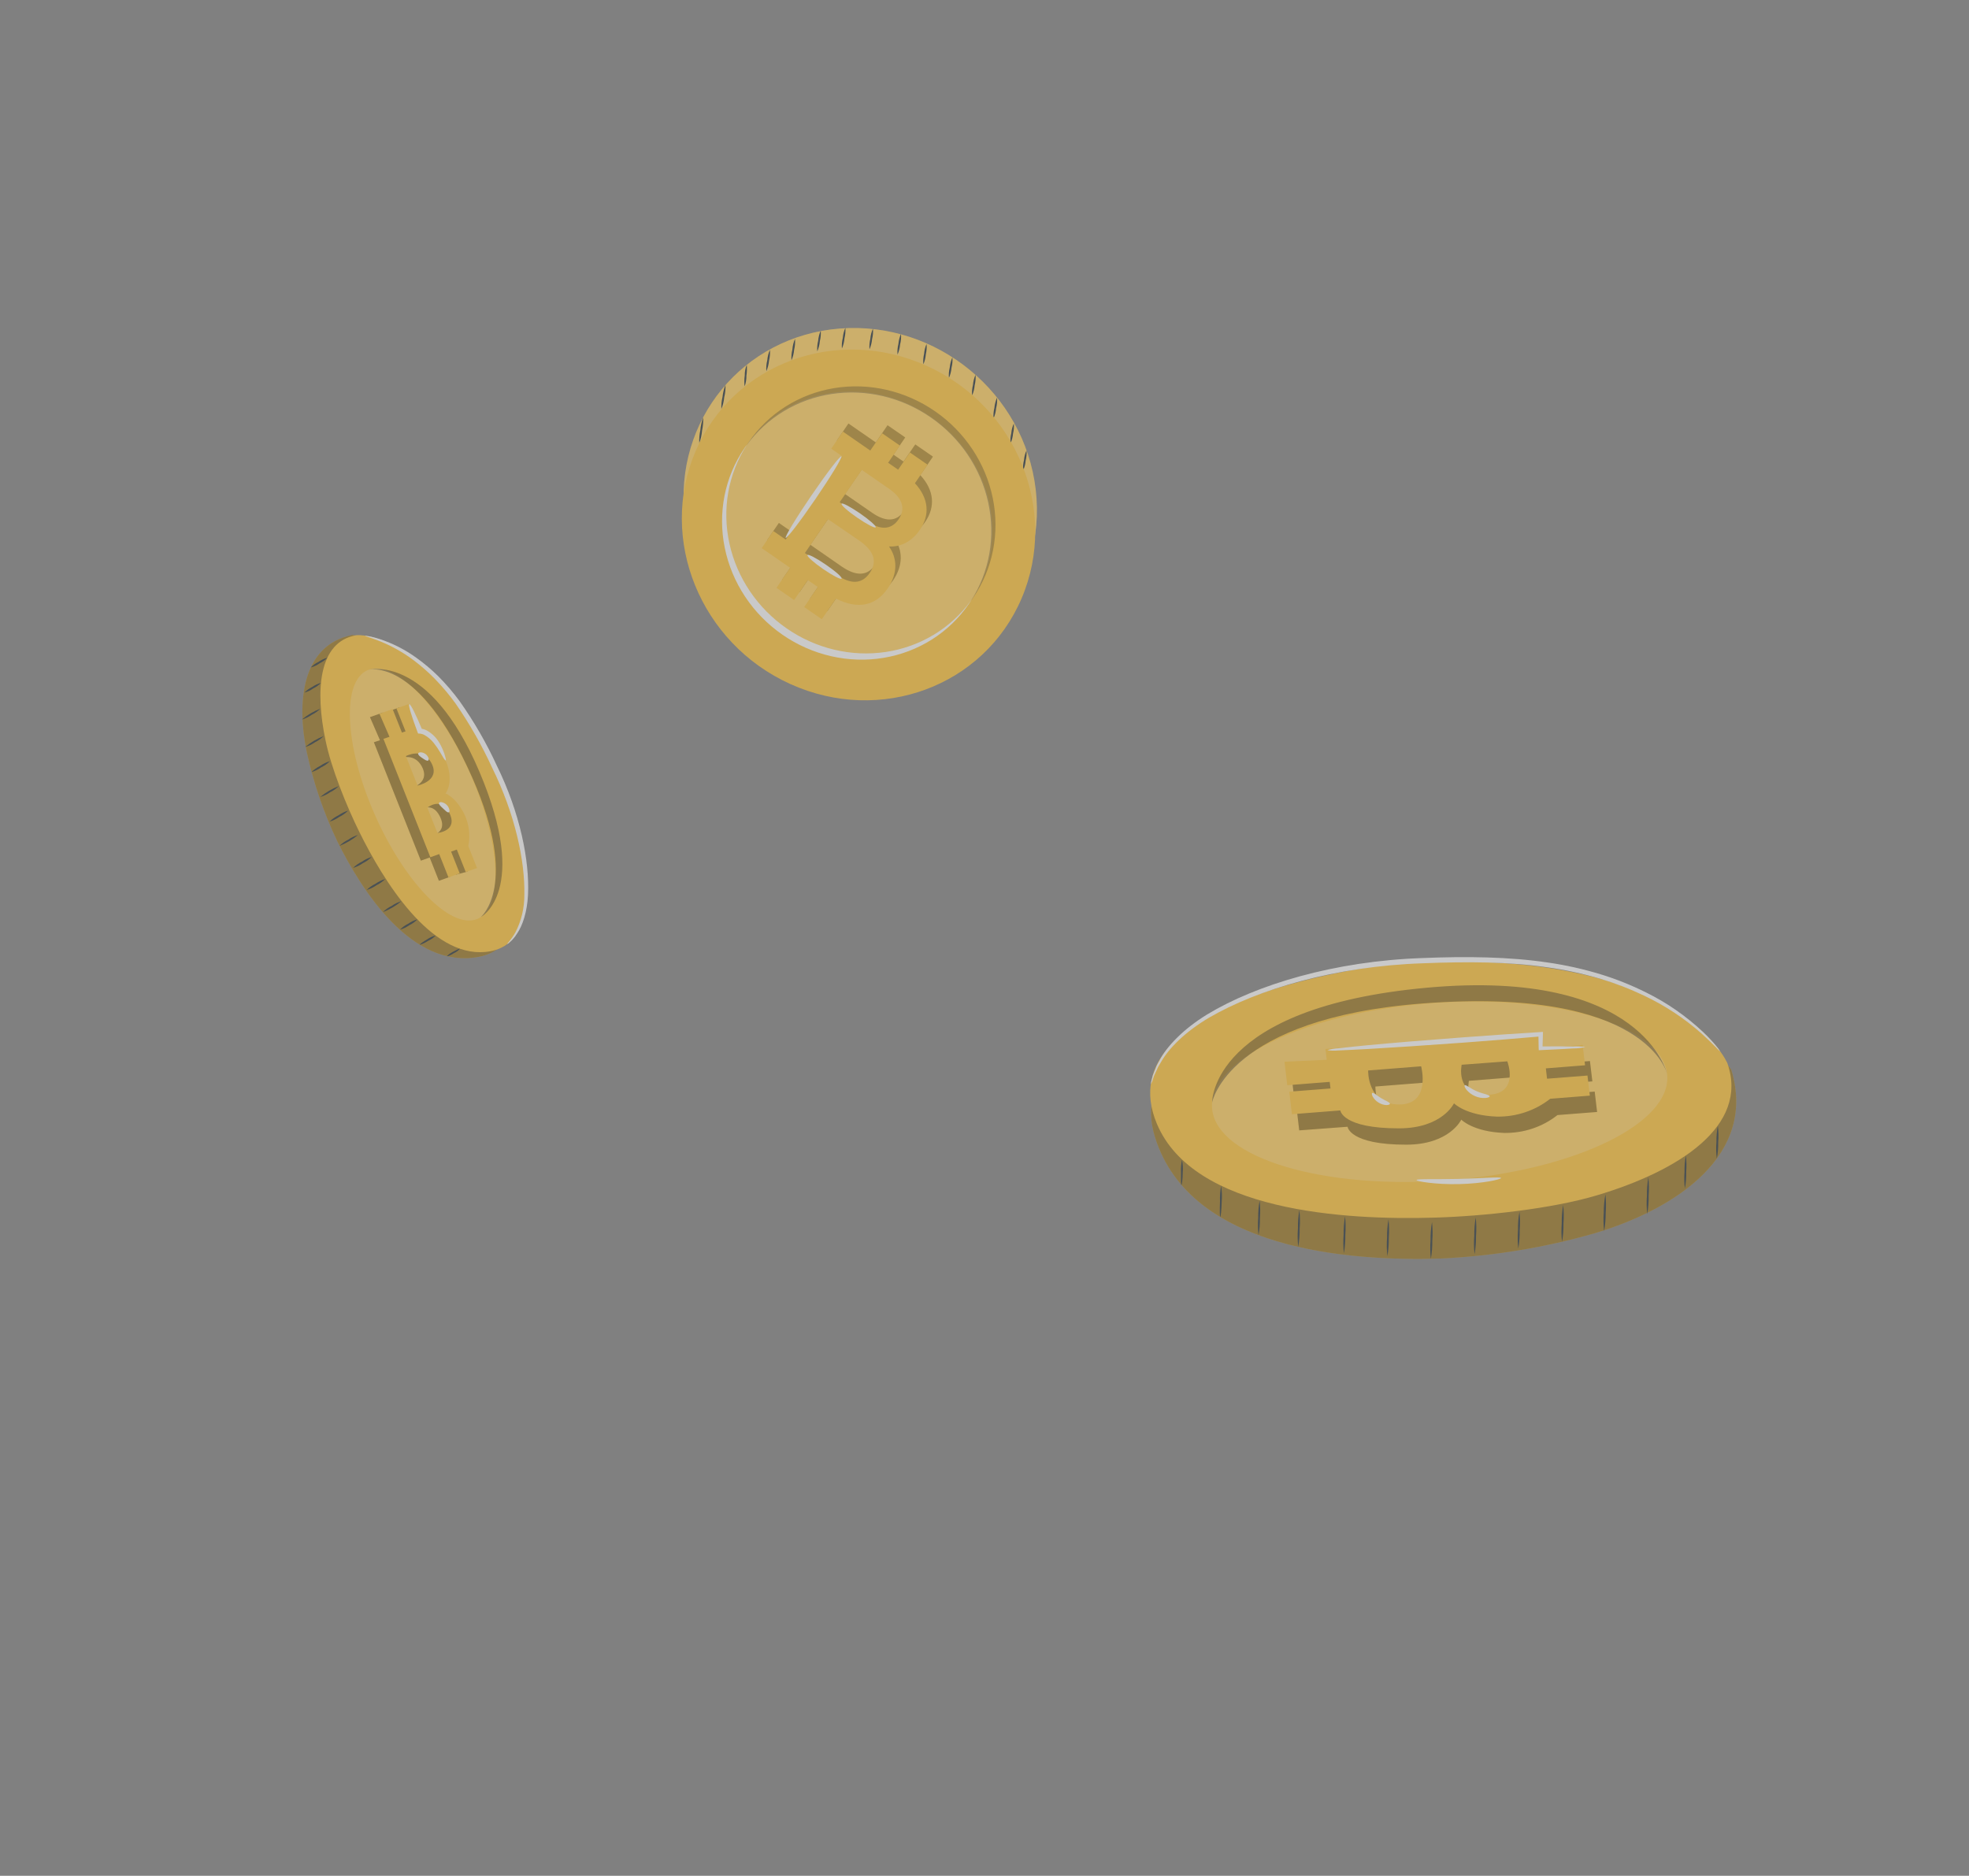 <svg width="317" height="302" viewBox="0 0 317 302" fill="none" xmlns="http://www.w3.org/2000/svg">
<rect x="0" y="0" width="317" height="302" fill="#808080" stroke="none"/>
<g opacity="0.6" clip-path="url(#clip0_64_2533)">
<path d="M278.729 172.243C278.729 172.243 270.758 158.228 224.479 161.874C224.479 161.874 179.29 162.03 185.983 183.196C191.678 201.209 217.19 203.081 231.849 202.628C240.332 202.241 248.704 200.869 256.793 198.539C269.883 194.615 282.9 185.918 278.729 172.243Z" fill="#FFC336"/>
<path opacity="0.4" d="M278.729 172.243C278.729 172.243 270.758 158.228 224.479 161.874C224.479 161.874 179.29 162.03 185.983 183.196C191.678 201.209 217.19 203.081 231.849 202.628C240.332 202.241 248.704 200.869 256.793 198.539C269.883 194.615 282.9 185.918 278.729 172.243Z" fill="black"/>
<path d="M278.109 171.199C278.109 171.199 270 151.66 223.679 155.271C223.679 155.271 177.621 160.377 186.25 180.925C192.159 195.002 216.403 196.489 231.061 196.035C238.753 195.809 249.811 194.634 257.129 192.439C270.235 188.521 281.611 181.321 278.109 171.199Z" fill="#FFC336"/>
<path opacity="0.2" d="M233.446 190.006C253.667 188.417 269.314 180.756 268.393 172.895C267.472 165.035 250.333 159.951 230.111 161.541C209.889 163.13 194.243 170.791 195.163 178.652C196.084 186.512 213.224 191.596 233.446 190.006Z" fill="white"/>
<path d="M256.738 175.747L250.23 176.263L250.034 174.59L256.361 174.104L255.974 170.83L249.211 171.362L248.907 168.792L214.563 171.492L214.766 173.225L207.978 173.537L208.422 177.322L215.26 176.785L215.384 177.844L208.743 178.366L209.168 181.992L216.955 181.407C216.955 181.407 217.233 184.303 226.403 184.293C233.388 184.286 235.259 180.262 235.259 180.262C235.259 180.262 237.148 182.218 242.177 182.404C245.316 182.447 248.337 181.433 250.747 179.526L257.126 179.028L256.738 175.747ZM226.423 180.403C221.244 180.409 221.43 174.932 221.43 174.932L229.936 174.26C229.936 174.26 231.603 180.404 226.423 180.403ZM240.337 178.839C235.432 178.755 236.486 174.012 236.486 174.012L243.822 173.432C243.822 173.432 245.979 178.953 240.327 178.852L240.337 178.839Z" fill="#FFC336"/>
<path opacity="0.4" d="M256.738 175.747L250.23 176.263L250.034 174.59L256.361 174.104L255.974 170.83L249.211 171.362L248.907 168.792L214.563 171.492L214.766 173.225L207.978 173.537L208.422 177.322L215.26 176.785L215.384 177.844L208.743 178.366L209.168 181.992L216.955 181.407C216.955 181.407 217.233 184.303 226.403 184.293C233.388 184.286 235.259 180.262 235.259 180.262C235.259 180.262 237.148 182.218 242.177 182.404C245.316 182.447 248.337 181.433 250.747 179.526L257.126 179.028L256.738 175.747ZM226.423 180.403C221.244 180.409 221.43 174.932 221.43 174.932L229.936 174.26C229.936 174.26 231.603 180.404 226.423 180.403ZM240.337 178.839C235.432 178.755 236.486 174.012 236.486 174.012L243.822 173.432C243.822 173.432 245.979 178.953 240.327 178.852L240.337 178.839Z" fill="black"/>
<path d="M255.577 173.165L249.069 173.673L248.873 172.008L255.187 171.511L254.795 168.227L248.029 168.762L247.729 166.196L213.389 168.891L213.592 170.625L206.796 170.938L207.24 174.722L214.078 174.185L214.202 175.245L207.565 175.763L207.994 179.392L215.789 178.779C215.789 178.779 216.063 181.672 225.229 181.666C232.214 181.659 234.085 177.635 234.085 177.635C234.085 177.635 235.975 179.591 241.004 179.777C244.143 179.819 247.164 178.806 249.577 176.903L255.955 176.397L255.577 173.165ZM225.262 177.821C220.082 177.819 220.265 172.346 220.265 172.346L228.798 171.676C228.798 171.676 230.438 177.819 225.262 177.821ZM239.172 176.254C234.266 176.169 235.321 171.426 235.321 171.426L242.668 170.876C242.668 170.876 244.797 176.354 239.162 176.266L239.172 176.254Z" fill="#FFC336"/>
<path d="M276.919 169.257C276.866 169.322 275.923 168.178 273.964 166.418C271.183 163.955 268.068 161.898 264.718 160.311C262.412 159.21 260.027 158.291 257.587 157.564C254.783 156.738 251.927 156.125 249.045 155.729C242.963 154.836 236.18 154.804 229.117 155.088C214.982 155.554 202.516 159.272 194.673 163.835C190.763 166.136 188.148 168.817 186.906 171.011L186.455 171.776L186.125 172.49C186.021 172.712 185.93 172.918 185.84 173.104C185.751 173.291 185.715 173.473 185.653 173.635C185.564 173.968 185.439 174.289 185.278 174.592C185.314 174.246 185.386 173.907 185.493 173.578C185.535 173.415 185.575 173.228 185.646 173.02C185.718 172.812 185.81 172.614 185.898 172.385C185.986 172.157 186.083 171.901 186.198 171.64C186.313 171.379 186.47 171.118 186.625 170.835C187.801 168.538 190.41 165.736 194.356 163.321C202.229 158.558 214.792 154.721 229.056 154.245C236.146 153.955 242.962 154.042 249.138 154.958C252.057 155.375 254.947 156.02 257.78 156.888C260.249 157.651 262.656 158.615 264.977 159.771C268.35 161.425 271.461 163.584 274.196 166.17C274.686 166.621 275.085 167.052 275.436 167.429C275.736 167.738 276.021 168.061 276.29 168.397C276.527 168.663 276.738 168.951 276.919 169.257Z" fill="#FAFAFA"/>
<path opacity="0.4" d="M195.148 177.483C195.148 177.483 194.856 162.193 229.746 159.019C264.636 155.844 268.393 172.895 268.393 172.895C268.393 172.895 265.243 158.807 229.137 161.549C197.699 163.94 195.148 177.483 195.148 177.483Z" fill="black"/>
<path d="M255.219 168.575C254.592 168.728 253.945 168.803 253.294 168.799C252.053 168.881 250.258 168.972 248.046 169.07L247.729 169.083L247.717 168.752L247.677 166.509L248.101 166.858C244.579 167.165 240.281 167.518 235.64 167.864C229.588 168.309 224.124 168.662 220.144 168.895C218.156 169.005 216.547 169.078 215.429 169.124C214.856 169.182 214.275 169.165 213.701 169.073C214.251 168.905 214.824 168.807 215.404 168.782C216.508 168.65 218.102 168.483 220.07 168.293C224.022 167.922 229.493 167.465 235.54 167.016C240.181 166.671 244.483 166.374 248.015 166.158L248.404 166.135L248.402 166.51L248.332 168.792L248 168.478C250.217 168.46 252.016 168.46 253.264 168.48C253.914 168.437 254.57 168.468 255.219 168.575Z" fill="#FAFAFA"/>
<path d="M239.835 176.484C239.852 176.593 239.62 176.745 239.168 176.777C238.59 176.818 238.006 176.715 237.469 176.475C236.928 176.243 236.45 175.882 236.077 175.427C235.801 175.071 235.73 174.793 235.814 174.726C236.005 174.588 236.724 175.261 237.785 175.709C238.846 176.157 239.803 176.246 239.835 176.484Z" fill="#FAFAFA"/>
<path d="M223.773 177.705C223.767 177.816 223.563 177.908 223.204 177.921C222.757 177.894 222.32 177.754 221.935 177.515C221.549 177.276 221.228 176.945 221 176.555C220.838 176.251 220.827 176.022 220.924 175.965C221.129 175.854 221.642 176.371 222.364 176.807C223.086 177.243 223.759 177.454 223.773 177.705Z" fill="#FAFAFA"/>
<path d="M241.66 189.66C241.708 189.878 238.713 190.556 234.912 190.641C231.111 190.726 228.043 190.203 228.06 189.984C228.077 189.765 231.125 189.896 234.86 189.805C238.595 189.714 241.63 189.437 241.66 189.66Z" fill="#FAFAFA"/>
<path d="M196.426 195.916C196.412 195.852 196.406 195.787 196.408 195.723L196.384 195.198C196.381 194.743 196.38 194.113 196.412 193.434C196.383 192.59 196.444 191.748 196.593 190.922C196.725 191.761 196.759 192.608 196.693 193.447C196.652 194.802 196.552 195.944 196.426 195.916Z" fill="#263238"/>
<path d="M190.173 190.777C190.159 190.725 190.153 190.672 190.154 190.618L190.134 190.185C190.126 189.822 190.132 189.321 190.132 188.76C190.1 188.08 190.156 187.401 190.298 186.742C190.436 187.413 190.474 188.097 190.413 188.772C190.394 189.885 190.303 190.809 190.173 190.777Z" fill="#263238"/>
<path d="M202.617 198.856C202.505 197.929 202.487 196.998 202.563 196.075C202.546 195.149 202.623 194.226 202.793 193.322C202.9 194.248 202.916 195.177 202.842 196.099C202.859 197.027 202.784 197.95 202.617 198.856Z" fill="#263238"/>
<path d="M209.011 200.737C208.897 199.748 208.881 198.754 208.962 197.769C208.945 196.777 209.022 195.789 209.191 194.817C209.303 195.806 209.319 196.8 209.24 197.785C209.254 198.777 209.177 199.765 209.011 200.737Z" fill="#263238"/>
<path d="M216.364 201.778C216.252 200.788 216.234 199.793 216.311 198.807C216.295 197.814 216.374 196.826 216.548 195.855C216.654 196.845 216.67 197.84 216.593 198.827C216.609 199.819 216.532 200.807 216.364 201.778Z" fill="#263238"/>
<path d="M223.363 202.229C223.249 201.239 223.232 200.244 223.31 199.257C223.294 198.266 223.372 197.279 223.544 196.309C223.653 197.298 223.669 198.292 223.593 199.277C223.608 200.269 223.531 201.258 223.363 202.229Z" fill="#263238"/>
<path d="M230.363 202.68C230.249 201.689 230.232 200.694 230.31 199.708C230.294 198.717 230.372 197.73 230.544 196.76C230.653 197.749 230.669 198.743 230.593 199.728C230.606 200.72 230.53 201.708 230.363 202.68Z" fill="#263238"/>
<path d="M237.4 201.935C237.288 200.946 237.271 199.952 237.351 198.967C237.333 197.976 237.411 196.989 237.585 196.019C237.694 197.008 237.71 198.002 237.634 198.987C237.646 199.978 237.568 200.965 237.4 201.935Z" fill="#263238"/>
<path d="M244.436 201.027C244.329 200.038 244.313 199.044 244.387 198.059C244.369 197.066 244.448 196.077 244.624 195.107C244.731 196.097 244.746 197.092 244.669 198.079C244.688 199.07 244.61 200.057 244.436 201.027Z" fill="#263238"/>
<path d="M251.479 199.939C251.37 198.95 251.354 197.956 251.43 196.971C251.414 195.98 251.492 194.992 251.664 194.023C251.773 195.012 251.789 196.005 251.713 196.991C251.729 197.982 251.651 198.969 251.479 199.939Z" fill="#263238"/>
<path d="M258.261 198.206C258.142 197.213 258.12 196.214 258.195 195.224C258.192 194.241 258.281 193.263 258.463 192.304C258.572 193.293 258.588 194.287 258.512 195.272C258.517 196.259 258.434 197.241 258.261 198.206Z" fill="#263238"/>
<path d="M265.198 195.464C265.086 194.473 265.069 193.477 265.148 192.489C265.13 191.498 265.208 190.51 265.382 189.541C265.489 190.53 265.505 191.523 265.43 192.509C265.446 193.503 265.368 194.492 265.198 195.464Z" fill="#263238"/>
<path d="M271.259 191.34C271.148 190.458 271.127 189.57 271.198 188.69C271.175 187.802 271.249 186.918 271.418 186.053C271.526 186.936 271.544 187.824 271.472 188.703C271.496 189.591 271.425 190.475 271.259 191.34Z" fill="#263238"/>
<path d="M276.399 186.54C276.285 185.658 276.265 184.77 276.338 183.89C276.322 183.005 276.396 182.124 276.559 181.26C276.677 182.142 276.697 183.031 276.62 183.91C276.639 184.795 276.564 185.677 276.399 186.54Z" fill="#263238"/>
<path d="M141.793 109.185C157.395 107.959 168.566 94.364 166.745 78.82C164.924 63.277 150.8 51.67 135.199 52.897C119.597 54.123 108.425 67.718 110.246 83.261C112.067 98.805 126.191 110.411 141.793 109.185Z" fill="#FFC336"/>
<path opacity="0.2" d="M141.793 109.185C157.395 107.959 168.566 94.364 166.745 78.82C164.924 63.277 150.8 51.67 135.199 52.897C119.597 54.123 108.425 67.718 110.246 83.261C112.067 98.805 126.191 110.411 141.793 109.185Z" fill="white"/>
<path d="M160.523 64.016C160.566 64.593 160.514 65.17 160.371 65.724C160.325 66.293 160.184 66.848 159.953 67.365C159.908 66.794 159.955 66.223 160.093 65.673C160.141 65.097 160.287 64.537 160.523 64.016Z" fill="#263238"/>
<path d="M163.221 68.189C163.268 68.738 163.225 69.287 163.093 69.815C163.049 70.36 162.911 70.89 162.686 71.382C162.638 70.834 162.682 70.285 162.814 69.757C162.857 69.211 162.994 68.681 163.221 68.189Z" fill="#263238"/>
<path d="M165.258 72.525C165.311 73.073 165.267 73.624 165.13 74.151C165.089 74.697 164.953 75.228 164.727 75.722C164.675 75.173 164.718 74.623 164.855 74.096C164.898 73.55 165.034 73.019 165.258 72.525Z" fill="#263238"/>
<path d="M157.06 60.335C157.104 60.906 157.057 61.477 156.92 62.027C156.874 62.596 156.733 63.151 156.503 63.668C156.458 63.097 156.505 62.526 156.642 61.976C156.687 61.406 156.829 60.852 157.06 60.335Z" fill="#263238"/>
<path d="M153.333 57.526C153.379 58.097 153.331 58.667 153.19 59.215C153.14 59.783 153 60.337 152.772 60.855C152.722 60.283 152.768 59.711 152.907 59.16C152.96 58.593 153.103 58.042 153.333 57.526Z" fill="#263238"/>
<path d="M149.174 55.374C149.224 55.936 149.183 56.499 149.055 57.041C149.014 57.599 148.879 58.143 148.657 58.65C148.605 58.09 148.644 57.528 148.772 56.987C148.815 56.428 148.951 55.883 149.174 55.374Z" fill="#263238"/>
<path d="M145.055 53.754C145.103 54.325 145.056 54.897 144.915 55.446C144.866 56.014 144.725 56.568 144.498 57.086C144.45 56.513 144.497 55.939 144.636 55.387C144.687 54.821 144.828 54.27 145.055 53.754Z" fill="#263238"/>
<path d="M140.539 52.909C140.589 53.481 140.542 54.052 140.4 54.601C140.354 55.17 140.213 55.725 139.982 56.242C139.939 55.673 139.985 55.103 140.118 54.554C140.166 53.984 140.309 53.428 140.539 52.909Z" fill="#263238"/>
<path d="M136.1 52.785C136.142 53.357 136.094 53.929 135.957 54.48C135.911 55.048 135.771 55.601 135.543 56.117C135.498 55.546 135.545 54.975 135.682 54.426C135.728 53.856 135.87 53.302 136.1 52.785Z" fill="#263238"/>
<path d="M132.135 53.234C132.177 53.806 132.129 54.379 131.992 54.93C131.946 55.497 131.807 56.05 131.578 56.566C131.533 55.995 131.58 55.424 131.717 54.875C131.764 54.305 131.905 53.751 132.135 53.234Z" fill="#263238"/>
<path d="M127.991 54.556C128.036 55.15 127.99 55.744 127.852 56.317C127.802 56.906 127.657 57.479 127.423 58.016C127.381 57.424 127.431 56.833 127.57 56.263C127.617 55.672 127.759 55.096 127.991 54.556Z" fill="#263238"/>
<path d="M123.954 56.321C123.998 56.912 123.949 57.502 123.81 58.071C123.754 58.658 123.609 59.231 123.38 59.77C123.334 59.179 123.383 58.589 123.524 58.021C123.573 57.431 123.719 56.858 123.954 56.321Z" fill="#263238"/>
<path d="M120.229 58.734C120.276 59.318 120.256 59.903 120.169 60.477C120.181 61.071 120.083 61.659 119.881 62.211C119.812 61.625 119.819 61.035 119.902 60.456C119.889 59.861 120.001 59.275 120.229 58.734Z" fill="#263238"/>
<path d="M116.796 61.987C116.826 62.654 116.76 63.318 116.597 63.959C116.535 64.612 116.381 65.25 116.141 65.855C116.105 65.196 116.167 64.538 116.323 63.904C116.39 63.243 116.549 62.598 116.796 61.987Z" fill="#263238"/>
<path d="M113.203 67.224C113.238 67.928 113.18 68.629 113.03 69.311C112.974 70.012 112.824 70.698 112.583 71.352C112.548 70.647 112.605 69.944 112.752 69.261C112.81 68.561 112.962 67.876 113.203 67.224Z" fill="#263238"/>
<path d="M127.255 110.138C141.749 116.683 158.407 110.516 164.462 96.364C170.517 82.212 163.676 65.434 149.182 58.89C134.688 52.345 118.03 58.512 111.975 72.664C105.92 86.816 112.762 103.593 127.255 110.138Z" fill="#FFC336"/>
<path opacity="0.2" d="M126.61 101.26C136.595 108.175 149.905 106.144 156.339 96.724C162.773 87.303 159.894 74.061 149.909 67.146C139.924 60.231 126.614 62.262 120.18 71.682C113.746 81.103 116.625 94.345 126.61 101.26Z" fill="white"/>
<path d="M126.667 101.185C121.959 97.933 118.647 93.032 117.436 87.525C116.226 82.017 117.213 76.338 120.188 71.698C120.06 71.853 119.933 72.008 119.835 72.188C116.668 76.825 115.536 82.59 116.686 88.216C117.255 91.002 118.368 93.669 119.961 96.067C121.553 98.464 123.595 100.543 125.968 102.187C128.342 103.831 131.001 105.006 133.793 105.646C136.586 106.286 139.458 106.377 142.245 105.916C145.032 105.455 147.68 104.449 150.037 102.957C152.394 101.465 154.414 99.515 155.982 97.219C156.109 97.064 156.203 96.881 156.31 96.716C153.073 101.169 148.165 104.128 142.629 104.963C137.093 105.797 131.367 104.442 126.667 101.185Z" fill="#FAFAFA"/>
<path opacity="0.3" d="M149.868 67.218C154.576 70.473 157.885 75.376 159.092 80.885C160.299 86.394 159.308 92.072 156.329 96.711C156.457 96.556 156.584 96.4 156.682 96.221C159.849 91.584 160.982 85.818 159.832 80.192C158.681 74.566 155.342 69.541 150.549 66.222C145.756 62.902 139.901 61.561 134.272 62.492C128.644 63.424 123.702 66.553 120.536 71.19C120.408 71.345 120.314 71.528 120.207 71.693C123.444 67.233 128.355 64.27 133.895 63.434C139.435 62.598 145.167 63.956 149.868 67.218Z" fill="black"/>
<path d="M143.78 93.438C145.456 90.984 145.328 88.553 143.992 86.668C145.8 86.786 147.64 85.938 148.966 83.997C150.619 81.579 150.393 78.903 148.164 76.497L150.2 73.518L147.354 71.549L145.462 74.318L143.851 73.199L145.739 70.427L142.89 68.462L141.003 71.234L138.407 69.437L136.596 68.181L134.718 70.934L136.529 72.19L127.392 85.574L125.394 84.192L123.516 86.944L125.51 88.323L128.105 90.121L125.903 93.346L128.748 95.315L130.947 92.094L132.562 93.208L130.363 96.429L133.205 98.402L135.479 95.072C138.979 96.867 141.868 96.231 143.78 93.438ZM140.124 74.699L143.97 77.353C146.102 78.832 146.728 80.536 145.53 82.288C144.332 84.04 142.549 84.039 140.412 82.557L136.044 79.535L139.606 74.335L140.124 74.699ZM135.456 91.174L130.803 87.945L130.473 87.715L134.197 82.266L139.18 85.717C141.508 87.329 142.195 89.036 140.905 90.925C139.616 92.814 137.784 92.786 135.456 91.174Z" fill="#FFC336"/>
<path opacity="0.3" d="M143.78 93.438C145.456 90.984 145.328 88.553 143.992 86.668C145.8 86.786 147.64 85.938 148.966 83.997C150.619 81.579 150.393 78.903 148.164 76.497L150.2 73.518L147.354 71.549L145.462 74.318L143.851 73.199L145.739 70.427L142.89 68.462L141.003 71.234L138.407 69.437L136.596 68.181L134.718 70.934L136.529 72.19L127.392 85.574L125.394 84.192L123.516 86.944L125.51 88.323L128.105 90.121L125.903 93.346L128.748 95.315L130.947 92.094L132.562 93.208L130.363 96.429L133.205 98.402L135.479 95.072C138.979 96.867 141.868 96.231 143.78 93.438ZM140.124 74.699L143.97 77.353C146.102 78.832 146.728 80.536 145.53 82.288C144.332 84.04 142.549 84.039 140.412 82.557L136.044 79.535L139.606 74.335L140.124 74.699ZM135.456 91.174L130.803 87.945L130.473 87.715L134.197 82.266L139.18 85.717C141.508 87.329 142.195 89.036 140.905 90.925C139.616 92.814 137.784 92.786 135.456 91.174Z" fill="black"/>
<path d="M142.91 94.748C144.588 92.29 144.457 89.863 143.121 87.978C144.929 88.096 146.77 87.248 148.098 85.303C149.748 82.889 149.523 80.213 147.297 77.802L149.336 74.82L146.49 72.851L144.599 75.62L142.984 74.505L144.876 71.736L142.026 69.764L140.108 72.539L137.513 70.741L135.702 69.486L133.824 72.238L135.635 73.494L126.498 86.878L124.5 85.496L122.621 88.249L124.616 89.627L127.207 91.421L125.008 94.642L127.853 96.611L130.052 93.39L131.663 94.509L129.464 97.73L132.309 99.699L134.581 96.373C138.108 98.177 140.998 97.541 142.91 94.748ZM139.254 76.009L143.109 78.678C145.249 80.156 145.87 81.857 144.668 83.613C143.467 85.369 141.687 85.363 139.551 83.881L135.183 80.859L138.748 75.656L139.254 76.009ZM134.585 92.484L129.914 89.268L129.584 89.038L133.306 83.593L138.308 87.019C140.636 88.632 141.323 90.339 140.031 92.232C138.738 94.125 136.917 94.092 134.589 92.48L134.585 92.484Z" fill="#FFC336"/>
<path d="M126.499 86.591C126.317 86.442 128.151 83.413 130.625 79.789C133.099 76.164 135.264 73.339 135.447 73.489C135.629 73.639 133.791 76.671 131.317 80.296C128.843 83.921 126.692 86.729 126.499 86.591Z" fill="#FAFAFA"/>
<path d="M140.982 84.899C140.837 85.075 139.522 84.384 138 83.338C136.478 82.293 135.359 81.285 135.487 81.095C135.614 80.906 136.946 81.611 138.465 82.66C139.984 83.71 141.109 84.71 140.982 84.899Z" fill="#FAFAFA"/>
<path d="M135.49 93.165C135.346 93.341 134.03 92.65 132.508 91.605C130.986 90.559 129.868 89.551 129.995 89.361C130.122 89.172 131.455 89.877 132.977 90.922C134.499 91.968 135.634 92.955 135.49 93.165Z" fill="#FAFAFA"/>
<path d="M56.709 102.242C56.709 102.242 66.106 102.508 77.215 127.849C77.215 127.849 89.787 151.643 77.068 154.053C66.247 156.106 58.143 143.222 54.274 135.39C52.099 130.816 50.461 126.026 49.392 121.117C47.733 113.165 48.519 103.871 56.709 102.242Z" fill="#FFC336"/>
<path opacity="0.4" d="M56.709 102.242C56.709 102.242 66.106 102.508 77.215 127.849C77.215 127.849 89.787 151.643 77.068 154.053C66.247 156.106 58.143 143.222 54.274 135.39C52.099 130.816 50.461 126.026 49.392 121.117C47.733 113.165 48.519 103.871 56.709 102.242Z" fill="black"/>
<path d="M57.402 102.264C57.402 102.264 69.695 101.057 80.792 126.403C80.792 126.403 91.073 152.043 78.142 153.266C69.276 154.1 61.72 141.776 57.851 133.944C55.82 129.833 53.321 123.689 52.414 119.215C50.729 111.249 51.23 103.28 57.402 102.264Z" fill="#FFC336"/>
<path opacity="0.2" d="M76.818 147.96C81.103 146.243 80.648 135.875 75.801 124.802C70.954 113.73 63.55 106.146 59.265 107.863C54.98 109.58 55.435 119.948 60.282 131.02C65.129 142.093 72.533 149.677 76.818 147.96Z" fill="white"/>
<path d="M75.283 140.32L73.879 136.779C74.246 134.991 73.988 133.111 73.147 131.443C71.75 128.818 70.218 128.304 70.218 128.304C70.218 128.304 71.833 126.252 70.003 122.511C67.624 117.622 66.026 118.217 66.026 118.217L64.308 113.891L62.298 114.606L63.761 118.292L63.18 118.498L61.674 114.709L59.562 115.463L61.173 119.175L60.192 119.505L67.755 138.566L69.175 138.058L70.661 141.81L72.475 141.159L71.087 137.659L72.015 137.326L73.402 140.827L75.283 140.32ZM65.702 127.036L63.824 122.298C63.824 122.298 66.637 120.778 67.985 123.548C69.333 126.318 65.702 127.036 65.702 127.036ZM68.9 134.664L67.273 130.591C67.273 130.591 69.469 128.783 70.79 131.387C72.324 134.372 68.9 134.664 68.9 134.664Z" fill="#FFC336"/>
<path opacity="0.4" d="M75.283 140.32L73.879 136.779C74.246 134.991 73.988 133.111 73.147 131.443C71.75 128.818 70.218 128.304 70.218 128.304C70.218 128.304 71.833 126.252 70.003 122.511C67.624 117.622 66.026 118.217 66.026 118.217L64.308 113.891L62.298 114.606L63.761 118.292L63.18 118.498L61.674 114.709L59.562 115.463L61.173 119.175L60.192 119.505L67.755 138.566L69.175 138.058L70.661 141.81L72.475 141.159L71.087 137.659L72.015 137.326L73.402 140.827L75.283 140.32ZM65.702 127.036L63.824 122.298C63.824 122.298 66.637 120.778 67.985 123.548C69.333 126.318 65.702 127.036 65.702 127.036ZM68.9 134.664L67.273 130.591C67.273 130.591 69.469 128.783 70.79 131.387C72.324 134.372 68.9 134.664 68.9 134.664Z" fill="black"/>
<path d="M76.804 139.757L75.4 136.216C75.767 134.43 75.508 132.55 74.664 130.884C73.268 128.259 71.74 127.749 71.74 127.749C71.74 127.749 73.355 125.697 71.525 121.956C69.15 117.062 67.553 117.665 67.553 117.665L65.838 113.335L63.825 114.054L65.292 117.744L64.71 117.95L63.208 114.156L61.096 114.918L62.708 118.63L61.73 118.956L69.285 138.018L70.709 137.505L72.199 141.261L74.01 140.615L72.626 137.11L73.545 136.778L74.981 140.393L76.804 139.757ZM67.228 126.476L65.356 121.73C65.356 121.73 68.165 120.207 69.52 122.977C70.876 125.746 67.228 126.476 67.228 126.476ZM70.425 134.105L68.798 130.031C68.798 130.031 70.994 128.224 72.314 130.82C73.846 133.817 70.425 134.105 70.425 134.105Z" fill="#FFC336"/>
<path d="M58.746 102.357C58.746 102.357 58.964 102.351 59.389 102.44C59.593 102.477 59.84 102.523 60.129 102.603C60.418 102.684 60.757 102.764 61.129 102.891C63.237 103.58 65.233 104.598 67.037 105.907C68.29 106.802 69.47 107.797 70.564 108.88C71.809 110.13 72.957 111.472 73.998 112.892C76.308 116.155 78.308 119.617 79.971 123.232C83.732 130.886 85.275 138.591 85.006 144.089C84.87 146.85 84.128 149.025 83.255 150.285C83.135 150.432 83.054 150.591 82.962 150.728L82.664 151.092C82.511 151.287 82.338 151.466 82.147 151.625C82.012 151.778 81.849 151.903 81.665 151.995C81.597 151.94 82.254 151.391 82.985 150.104C83.944 148.241 84.435 146.161 84.417 144.036C84.531 138.657 82.95 131.119 79.212 123.559C77.565 119.971 75.601 116.525 73.344 113.264C72.344 111.884 71.246 110.575 70.059 109.347C69.011 108.272 67.883 107.277 66.685 106.37C64.947 105.053 63.039 103.98 61.017 103.183C59.57 102.609 58.724 102.427 58.746 102.357Z" fill="#FAFAFA"/>
<path opacity="0.4" d="M77.424 147.634C77.424 147.634 85.352 143.497 77.195 124.275C69.039 105.054 59.274 107.838 59.274 107.838C59.274 107.838 67.368 105.548 76.076 125.292C83.647 142.5 77.424 147.634 77.424 147.634Z" fill="black"/>
<path d="M67.613 152.111C67.528 152.041 68.085 151.63 68.786 151.228C69.192 150.942 69.652 150.737 70.142 150.625C69.794 150.976 69.385 151.263 68.933 151.472C68.524 151.74 68.08 151.954 67.613 152.111Z" fill="#263238"/>
<path d="M72.005 153.969C71.92 153.9 72.358 153.54 72.931 153.232C73.504 152.923 73.996 152.705 74.026 152.764C73.765 153.067 73.437 153.307 73.066 153.466C72.743 153.688 72.385 153.858 72.005 153.969Z" fill="#263238"/>
<path d="M64.398 149.675C64.782 149.282 65.233 148.958 65.731 148.718C66.175 148.403 66.672 148.166 67.202 148.018C66.817 148.41 66.366 148.733 65.869 148.974C65.425 149.291 64.928 149.528 64.398 149.675Z" fill="#263238"/>
<path d="M61.629 146.859C62.042 146.451 62.52 146.114 63.046 145.861C63.521 145.523 64.052 145.266 64.617 145.1C63.73 145.841 62.724 146.433 61.636 146.851L61.629 146.859Z" fill="#263238"/>
<path d="M59.036 143.285C59.449 142.877 59.927 142.54 60.453 142.287C60.93 141.951 61.46 141.694 62.024 141.526C61.61 141.932 61.132 142.268 60.607 142.523C60.131 142.861 59.601 143.118 59.036 143.285Z" fill="#263238"/>
<path d="M56.846 139.733C57.259 139.326 57.737 138.989 58.263 138.736C58.74 138.4 59.27 138.143 59.834 137.974C59.419 138.38 58.941 138.716 58.417 138.972C57.941 139.309 57.41 139.566 56.846 139.733Z" fill="#263238"/>
<path d="M54.648 136.189C55.06 135.782 55.539 135.445 56.065 135.192C56.541 134.856 57.072 134.599 57.636 134.43C56.746 135.174 55.737 135.768 54.648 136.189Z" fill="#263238"/>
<path d="M53.066 132.276C53.478 131.869 53.954 131.531 54.478 131.275C54.956 130.94 55.486 130.684 56.049 130.514C55.637 130.921 55.16 131.259 54.637 131.515C54.159 131.849 53.629 132.106 53.066 132.276Z" fill="#263238"/>
<path d="M51.555 128.319C52.444 127.577 53.452 126.985 54.54 126.564C54.127 126.972 53.649 127.309 53.123 127.562C52.647 127.896 52.118 128.152 51.555 128.319Z" fill="#263238"/>
<path d="M50.131 124.31C50.546 123.905 51.024 123.568 51.548 123.312C52.025 122.976 52.555 122.719 53.119 122.551C52.705 122.956 52.227 123.293 51.702 123.548C51.226 123.885 50.696 124.143 50.131 124.31Z" fill="#263238"/>
<path d="M49.132 120.267C50.02 119.525 51.028 118.932 52.116 118.512C51.701 118.917 51.223 119.253 50.699 119.509C50.224 119.845 49.695 120.1 49.132 120.267Z" fill="#263238"/>
<path d="M48.596 115.851C49.484 115.109 50.492 114.517 51.58 114.096C51.165 114.502 50.687 114.838 50.163 115.094C49.688 115.429 49.158 115.685 48.596 115.851Z" fill="#263238"/>
<path d="M49.011 111.506C49.371 111.136 49.794 110.831 50.263 110.606C50.687 110.304 51.164 110.08 51.673 109.945C51.315 110.31 50.895 110.611 50.431 110.833C50.005 111.142 49.524 111.37 49.011 111.506Z" fill="#263238"/>
<path d="M50.032 107.461C50.392 107.09 50.815 106.786 51.283 106.56C51.706 106.259 52.183 106.037 52.69 105.904C52.331 106.275 51.907 106.579 51.438 106.804C51.017 107.107 50.54 107.33 50.032 107.461Z" fill="#263238"/>
<path d="M68.923 122.451C68.708 122.548 68.373 122.307 68.007 122.06C67.64 121.814 67.301 121.57 67.316 121.336C67.33 121.224 67.474 121.144 67.682 121.123C67.963 121.126 68.24 121.214 68.474 121.377C68.707 121.54 68.888 121.769 68.989 122.033C69.059 122.241 69.02 122.401 68.923 122.451Z" fill="#FAFAFA"/>
<path d="M72.224 130.793C71.996 130.845 71.695 130.502 71.325 130.157C70.955 129.812 70.618 129.529 70.672 129.299C70.698 129.19 70.833 129.103 71.092 129.152C71.395 129.208 71.677 129.354 71.9 129.57C72.124 129.785 72.279 130.061 72.345 130.36C72.386 130.612 72.345 130.784 72.224 130.793Z" fill="#FAFAFA"/>
<path d="M71.746 122.431C71.716 122.468 71.593 122.306 71.425 122.078L70.831 121.071C70.543 120.578 70.218 120.105 69.861 119.657C69.451 119.123 68.937 118.677 68.35 118.347C68.227 118.28 68.099 118.225 67.966 118.183C67.86 118.149 67.751 118.125 67.64 118.113L67.312 118.097L67.21 117.841C66.272 115.367 65.69 113.446 65.897 113.384C66.105 113.321 66.991 115.123 67.999 117.573L67.576 117.301C67.787 117.299 67.999 117.334 68.201 117.404C68.386 117.455 68.566 117.527 68.736 117.618C69.439 118.009 70.043 118.559 70.496 119.222C70.826 119.713 71.103 120.237 71.323 120.784C71.49 121.161 71.621 121.553 71.713 121.952C71.8 122.236 71.802 122.415 71.746 122.431Z" fill="#FAFAFA"/>
</g>
<defs>
<clipPath id="clip0_64_2533">
<rect width="274.556" height="163.784" fill="white" transform="translate(104.165 0.382) rotate(39.412)"/>
</clipPath>
</defs>
</svg>
